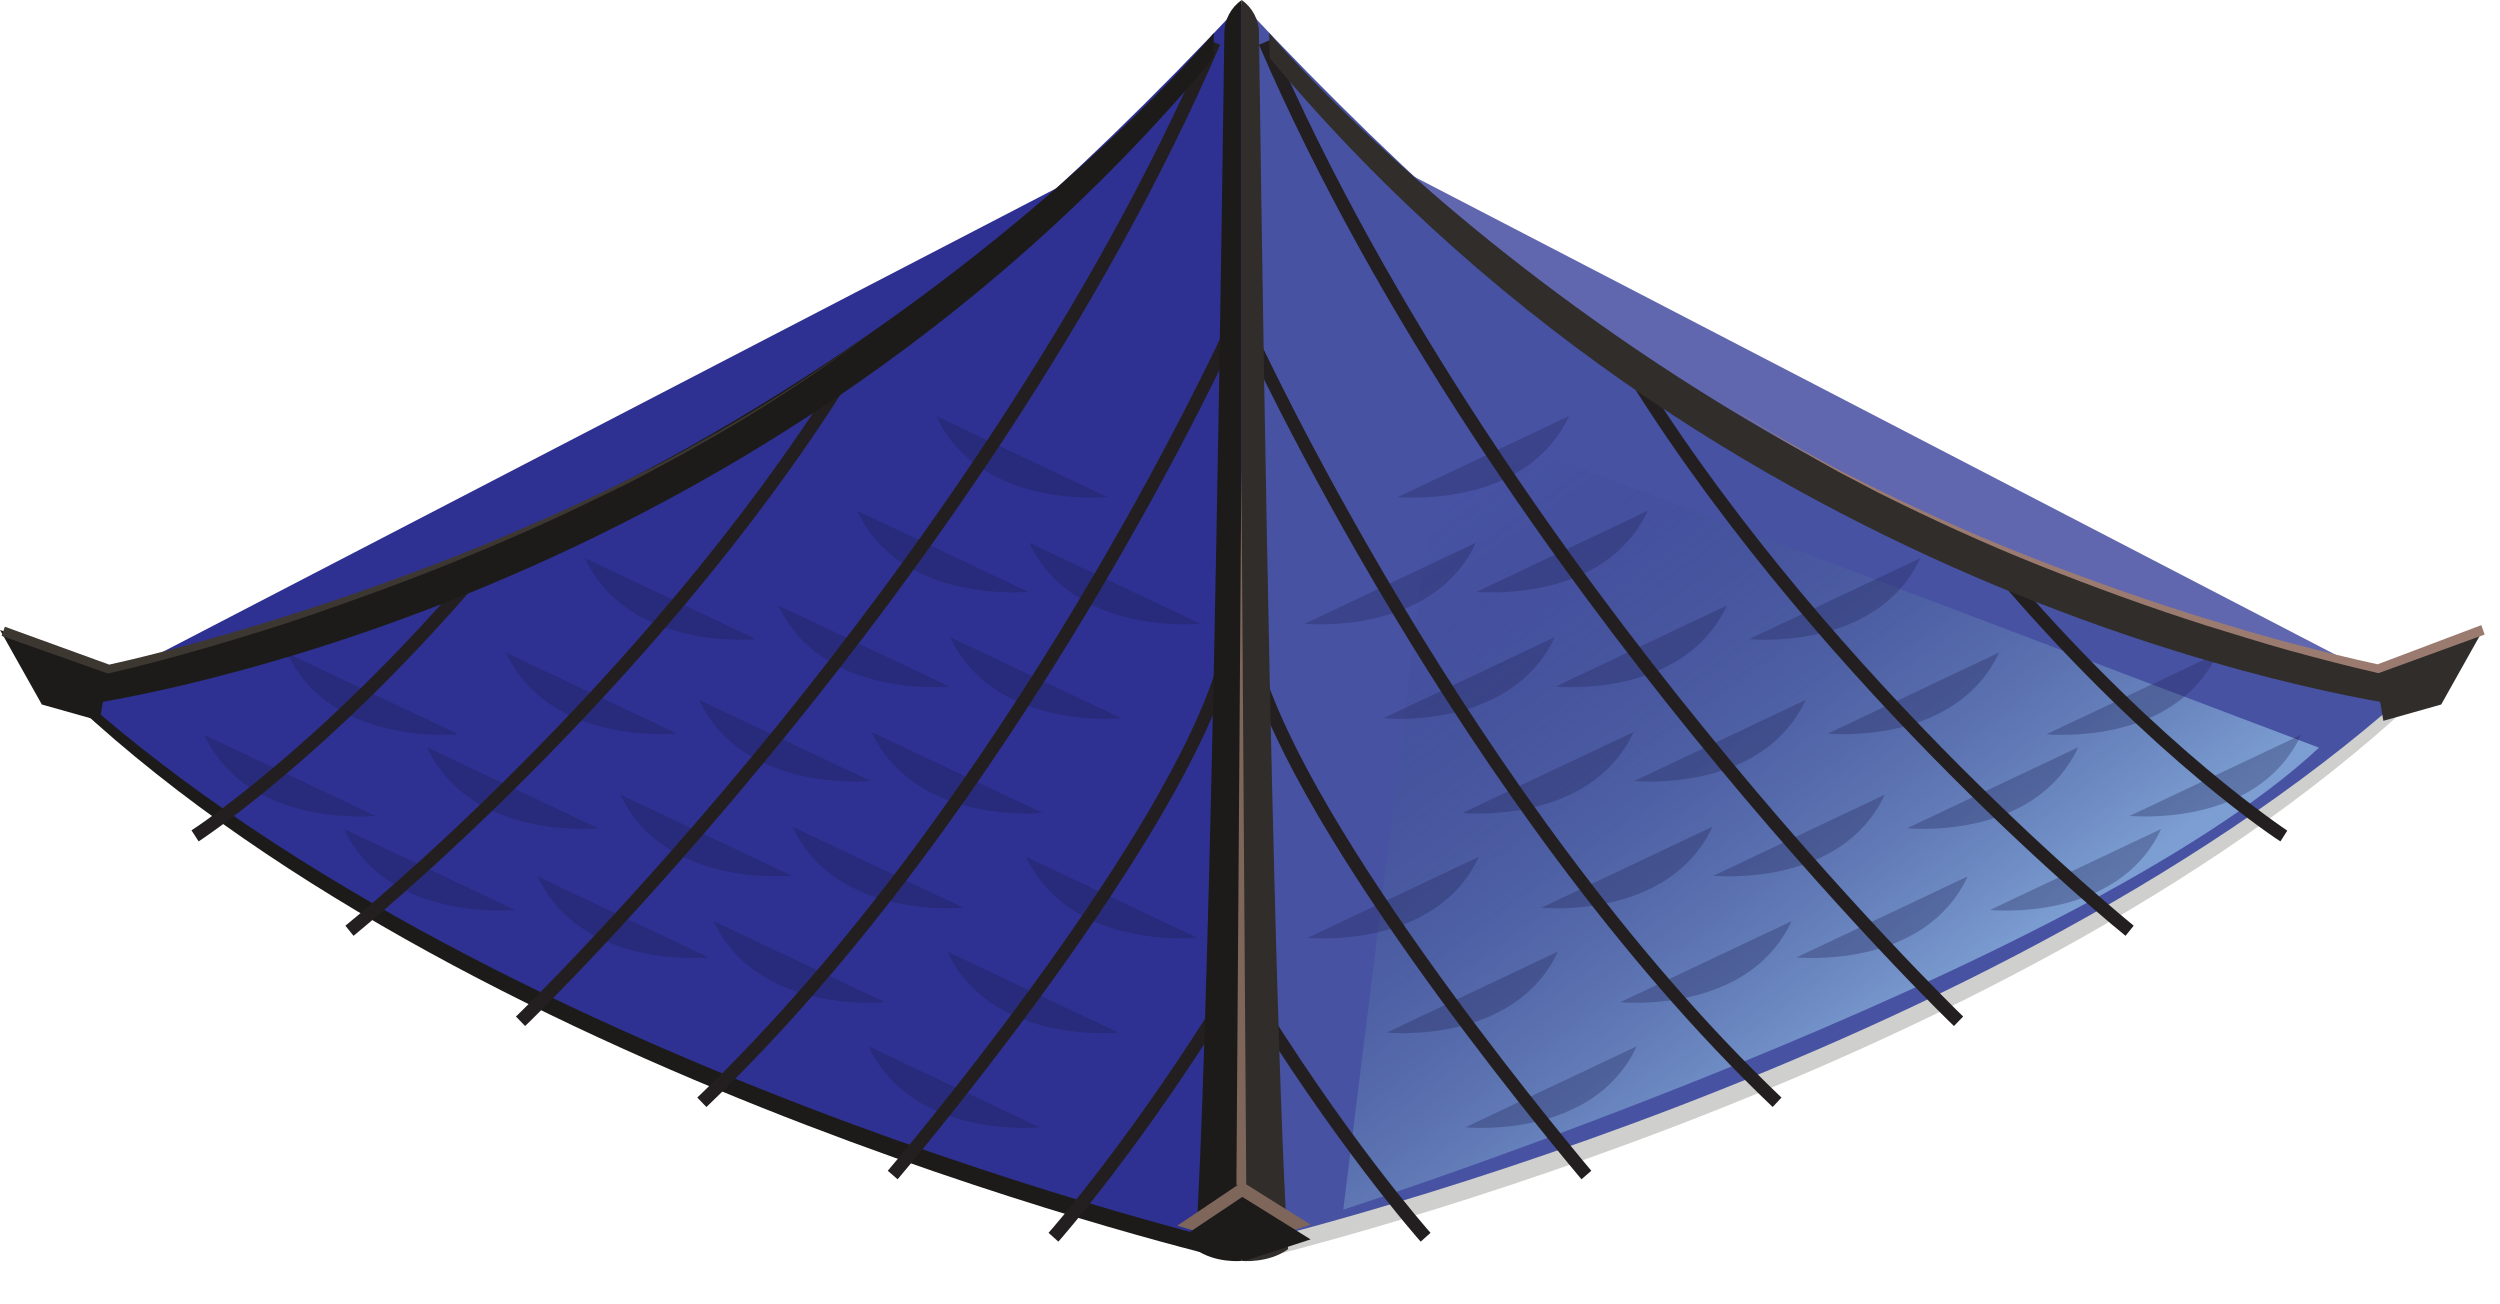 <svg width="46" height="24" viewBox="0 0 46 24" fill="none" xmlns="http://www.w3.org/2000/svg">
<path d="M22.642 23.178C22.642 23.178 8.946 19.991 1.389 12.963C1.389 12.963 9.98 14.472 22.642 0.915V23.178Z" fill="#1C1B1A"/>
<path d="M40.384 13.234L24.392 5.376V2.406L43.847 12.5L40.384 13.234Z" fill="#6167AF"/>
<path d="M4.527 13.342L21.476 5.376V2.406L2.02 12.5L4.527 13.342Z" fill="#2E3192"/>
<path d="M22.847 22.908C22.847 22.908 8.796 19.637 1.04 12.428C1.04 12.428 9.854 13.979 22.847 0.067V22.908Z" fill="#2E3192"/>
<path d="M22.985 23.208C22.985 23.208 36.789 19.992 44.401 12.915C44.401 12.915 35.743 14.436 22.985 0.776V23.208Z" fill="#CFCFCE"/>
<path d="M22.847 22.908C22.847 22.908 36.897 19.637 44.653 12.428C44.653 12.428 35.839 13.979 22.847 0.067V22.908Z" fill="#4752A3"/>
<path d="M24.716 22.258C24.716 22.258 38.268 17.869 42.669 13.757L29.129 8.628C28.005 8.201 26.743 8.766 26.316 9.897C26.256 10.059 26.213 10.227 26.189 10.396L24.716 22.258Z" fill="url(#paint0_linear)"/>
<path opacity="0.33" d="M33.056 17.616C33.056 17.616 35.4 17.857 36.206 16.125L33.056 17.616Z" fill="#222558"/>
<path opacity="0.33" d="M31.528 16.113C31.528 16.113 33.873 16.353 34.679 14.622L31.528 16.113Z" fill="#222558"/>
<path opacity="0.33" d="M30.073 14.369C30.073 14.369 32.418 14.61 33.224 12.878L30.073 14.369Z" fill="#222558"/>
<path opacity="0.33" d="M39.188 15.012C39.188 15.012 41.533 15.253 42.339 13.521L39.188 15.012Z" fill="#222558"/>
<path opacity="0.33" d="M37.655 13.51C37.655 13.51 40 13.75 40.806 12.019L37.655 13.51Z" fill="#222558"/>
<path opacity="0.33" d="M28.625 12.632C28.625 12.632 30.969 12.873 31.775 11.141L28.625 12.632Z" fill="#222558"/>
<path opacity="0.33" d="M36.615 16.744C36.615 16.744 38.96 16.985 39.765 15.253L36.615 16.744Z" fill="#222558"/>
<path opacity="0.33" d="M35.088 15.241C35.088 15.241 37.433 15.482 38.238 13.75L35.088 15.241Z" fill="#222558"/>
<path opacity="0.33" d="M33.633 13.497C33.633 13.497 35.977 13.738 36.783 12.006L33.633 13.497Z" fill="#222558"/>
<path opacity="0.33" d="M32.184 11.76C32.184 11.76 34.529 12.001 35.334 10.269L32.184 11.76Z" fill="#222558"/>
<path opacity="0.33" d="M27.169 10.889C27.169 10.889 29.514 11.129 30.32 9.397L27.169 10.889Z" fill="#222558"/>
<path opacity="0.33" d="M25.721 9.145C25.721 9.145 28.065 9.385 28.871 7.654L25.721 9.145Z" fill="#222558"/>
<path opacity="0.33" d="M29.815 18.44C29.815 18.44 32.16 18.68 32.965 16.949L29.815 18.44Z" fill="#222558"/>
<path opacity="0.33" d="M28.36 16.702C28.36 16.702 30.705 16.942 31.51 15.211L28.36 16.702Z" fill="#222558"/>
<path opacity="0.33" d="M26.911 14.958C26.911 14.958 29.256 15.199 30.061 13.467L26.911 14.958Z" fill="#222558"/>
<path opacity="0.33" d="M26.965 20.742C26.965 20.742 29.31 20.983 30.116 19.251L26.965 20.742Z" fill="#222558"/>
<path opacity="0.33" d="M25.516 18.999C25.516 18.999 27.861 19.239 28.667 17.508L25.516 18.999Z" fill="#222558"/>
<path opacity="0.33" d="M24.061 17.255C24.061 17.255 26.406 17.496 27.212 15.764L24.061 17.255Z" fill="#222558"/>
<path opacity="0.33" d="M25.456 13.215C25.456 13.215 27.801 13.456 28.606 11.724L25.456 13.215Z" fill="#222558"/>
<path opacity="0.33" d="M24.007 11.477C24.007 11.477 26.352 11.718 27.157 9.986L24.007 11.477Z" fill="#222558"/>
<path d="M29.099 21.699C29.051 21.638 24.199 15.927 23.051 12.512L23.28 12.434C24.416 15.8 29.232 21.482 29.28 21.542L29.099 21.699Z" fill="#231F20"/>
<path d="M26.141 22.846C26.123 22.828 24.542 21.043 22.78 18.139L22.985 18.013C24.735 20.899 26.304 22.666 26.322 22.684L26.141 22.846Z" fill="#231F20"/>
<path d="M32.617 20.369C26.863 14.886 22.913 6.265 22.871 6.18L23.087 6.078C23.123 6.162 27.061 14.748 32.779 20.195L32.617 20.369Z" fill="#231F20"/>
<path d="M35.953 18.879C35.929 18.861 33.777 16.774 31.138 13.522C28.703 10.522 25.342 5.88 23.165 0.824L23.388 0.728C25.558 5.76 28.901 10.383 31.33 13.371C33.957 16.612 36.104 18.686 36.122 18.704L35.953 18.879Z" fill="#231F20"/>
<path d="M39.11 17.219C39.056 17.177 33.615 12.776 30.013 7.046L30.218 6.92C33.795 12.614 39.206 16.985 39.26 17.033L39.11 17.219Z" fill="#231F20"/>
<path d="M41.96 15.482C41.936 15.47 39.651 13.985 36.909 10.816L37.09 10.66C39.813 13.805 42.068 15.266 42.086 15.284L41.96 15.482Z" fill="#231F20"/>
<path d="M44.365 13.004C44.365 13.004 32.063 11.483 23.364 1.07L23.352 0.607C23.352 0.607 31.318 10.166 44.936 12.493L44.365 13.004Z" fill="#302D2B"/>
<path d="M1.996 12.307L0 11.592L0.77 12.963L1.834 13.263L1.996 12.307Z" fill="#1C1B1A"/>
<path d="M43.691 12.307L45.687 11.592L44.918 12.963L43.854 13.263L43.691 12.307Z" fill="#302D2B"/>
<path opacity="0.33" d="M13.041 17.616C13.041 17.616 10.696 17.857 9.89 16.125L13.041 17.616Z" fill="#1D204E"/>
<path opacity="0.33" d="M14.568 16.113C14.568 16.113 12.223 16.353 11.417 14.622L14.568 16.113Z" fill="#1D204E"/>
<path opacity="0.33" d="M16.017 14.369C16.017 14.369 13.672 14.61 12.866 12.878L16.017 14.369Z" fill="#1D204E"/>
<path opacity="0.33" d="M6.908 15.012C6.908 15.012 4.563 15.253 3.758 13.521L6.908 15.012Z" fill="#1D204E"/>
<path opacity="0.33" d="M8.435 13.51C8.435 13.51 6.09 13.75 5.285 12.019L8.435 13.51Z" fill="#1D204E"/>
<path opacity="0.33" d="M17.472 12.632C17.472 12.632 15.127 12.873 14.321 11.141L17.472 12.632Z" fill="#1D204E"/>
<path opacity="0.33" d="M9.481 16.744C9.481 16.744 7.137 16.985 6.331 15.253L9.481 16.744Z" fill="#1D204E"/>
<path opacity="0.33" d="M11.008 15.241C11.008 15.241 8.664 15.482 7.858 13.75L11.008 15.241Z" fill="#1D204E"/>
<path opacity="0.33" d="M12.457 13.497C12.457 13.497 10.113 13.738 9.307 12.006L12.457 13.497Z" fill="#1D204E"/>
<path opacity="0.33" d="M13.912 11.76C13.912 11.76 11.568 12.001 10.762 10.269L13.912 11.76Z" fill="#1D204E"/>
<path opacity="0.33" d="M18.921 10.889C18.921 10.889 16.576 11.129 15.77 9.397L18.921 10.889Z" fill="#1D204E"/>
<path opacity="0.33" d="M20.376 9.145C20.376 9.145 18.031 9.385 17.225 7.654L20.376 9.145Z" fill="#1D204E"/>
<path opacity="0.33" d="M16.281 18.44C16.281 18.44 13.936 18.68 13.131 16.949L16.281 18.44Z" fill="#1D204E"/>
<path opacity="0.33" d="M17.73 16.702C17.73 16.702 15.385 16.942 14.58 15.211L17.73 16.702Z" fill="#1D204E"/>
<path opacity="0.33" d="M19.185 14.958C19.185 14.958 16.84 15.199 16.035 13.467L19.185 14.958Z" fill="#1D204E"/>
<path opacity="0.33" d="M19.131 20.742C19.131 20.742 16.786 20.983 15.981 19.251L19.131 20.742Z" fill="#1D204E"/>
<path opacity="0.33" d="M20.58 18.999C20.58 18.999 18.235 19.239 17.43 17.508L20.58 18.999Z" fill="#1D204E"/>
<path opacity="0.33" d="M22.029 17.255C22.029 17.255 19.684 17.496 18.879 15.764L22.029 17.255Z" fill="#1D204E"/>
<path opacity="0.33" d="M20.634 13.215C20.634 13.215 18.289 13.456 17.484 11.724L20.634 13.215Z" fill="#1D204E"/>
<path opacity="0.33" d="M22.089 11.477C22.089 11.477 19.744 11.718 18.939 9.986L22.089 11.477Z" fill="#1D204E"/>
<path d="M22.847 0V23.201C22.847 23.201 23.334 23.25 23.701 22.985C23.701 22.985 23.424 19.919 23.165 0.607C23.165 0.367 23.045 0.138 22.847 0Z" fill="#302D2B"/>
<path d="M16.516 21.699L16.335 21.542C16.384 21.488 21.205 15.806 22.336 12.434L22.564 12.512C21.416 15.927 16.564 21.644 16.516 21.699Z" fill="#231F20"/>
<path d="M19.474 22.846L19.293 22.684C19.311 22.666 20.875 20.893 22.63 18.013L22.835 18.139C21.067 21.043 19.492 22.828 19.474 22.846Z" fill="#231F20"/>
<path d="M12.998 20.369L12.83 20.195C18.548 14.742 22.48 6.162 22.522 6.078L22.738 6.18C22.702 6.265 18.746 14.886 12.998 20.369Z" fill="#231F20"/>
<path d="M9.662 18.879L9.493 18.704C9.517 18.686 11.658 16.606 14.291 13.365C16.714 10.377 20.063 5.754 22.227 0.728L22.45 0.824C20.273 5.88 16.913 10.522 14.472 13.522C11.838 16.774 9.686 18.861 9.662 18.879Z" fill="#231F20"/>
<path d="M6.505 17.219L6.355 17.033C6.409 16.991 11.82 12.614 15.398 6.92L15.602 7.046C12.001 12.776 6.559 17.171 6.505 17.219Z" fill="#231F20"/>
<path d="M3.655 15.482L3.523 15.278C3.547 15.266 5.802 13.799 8.519 10.66L8.7 10.816C5.958 13.985 3.68 15.464 3.655 15.482Z" fill="#231F20"/>
<path d="M22.847 0V23.201C22.847 23.201 22.36 23.25 21.993 22.985C21.993 22.985 22.27 19.919 22.528 0.607C22.528 0.367 22.648 0.138 22.847 0Z" fill="#1C1B1A"/>
<path d="M1.323 13.004C1.323 13.004 13.624 11.483 22.324 1.07L22.336 0.607C22.336 0.607 14.369 10.166 0.758 12.493L1.323 13.004Z" fill="#1C1B1A"/>
<path d="M21.662 22.552L22.859 21.747L24.115 22.534L22.907 22.925L21.662 22.552Z" fill="#7F665B"/>
<path d="M21.662 22.823L22.859 22.023L24.115 22.805L22.907 23.196L21.662 22.823Z" fill="#1C1B1A"/>
<path d="M22.75 21.801L22.841 8.616L22.931 21.801H22.75Z" fill="#7F665B"/>
<path d="M45.717 11.676L43.781 12.38L43.757 12.386L43.739 12.38C43.204 12.259 42.681 12.121 42.152 11.977C41.888 11.905 41.629 11.826 41.37 11.748L40.589 11.508C39.549 11.177 38.527 10.804 37.517 10.402C36.507 9.999 35.514 9.542 34.541 9.055L33.819 8.676C33.579 8.544 33.344 8.405 33.11 8.273L32.755 8.069C32.641 7.997 32.526 7.924 32.406 7.852L31.715 7.419L32.412 7.846C32.526 7.918 32.641 7.991 32.761 8.057L33.116 8.255C33.356 8.387 33.591 8.52 33.831 8.646L34.559 9.013C35.533 9.488 36.531 9.933 37.547 10.323C38.563 10.714 39.585 11.075 40.625 11.394L41.407 11.628C41.665 11.7 41.93 11.778 42.194 11.845C42.717 11.983 43.246 12.115 43.775 12.229H43.733L45.657 11.502L45.717 11.676Z" fill="#9B7B70"/>
<path d="M0.09 11.532L2.026 12.235H1.984C2.609 12.097 3.229 11.935 3.848 11.76C4.467 11.586 5.08 11.4 5.688 11.201C6.295 11.003 6.902 10.792 7.503 10.57C8.105 10.347 8.706 10.113 9.295 9.86C9.884 9.608 10.473 9.349 11.05 9.073C11.339 8.935 11.628 8.79 11.916 8.646C12.205 8.502 12.488 8.351 12.764 8.195C13.894 7.582 14.977 6.89 16.017 6.133C14.989 6.902 13.906 7.606 12.782 8.231C12.505 8.393 12.217 8.538 11.934 8.694C11.652 8.85 11.363 8.989 11.075 9.127C10.497 9.409 9.914 9.68 9.325 9.933C8.736 10.185 8.141 10.432 7.539 10.66C6.938 10.889 6.331 11.105 5.724 11.315C5.116 11.526 4.497 11.712 3.884 11.893C3.271 12.073 2.645 12.241 2.014 12.386L1.99 12.392L1.966 12.386L0.03 11.7L0.09 11.532Z" fill="#3D3732"/>
<defs>
<linearGradient id="paint0_linear" x1="27.066" y1="8.914" x2="34.649" y2="19.314" gradientUnits="userSpaceOnUse">
<stop stop-color="#213166" stop-opacity="0"/>
<stop offset="1" stop-color="#93BFE6" stop-opacity="0.7"/>
</linearGradient>
</defs>
</svg>
